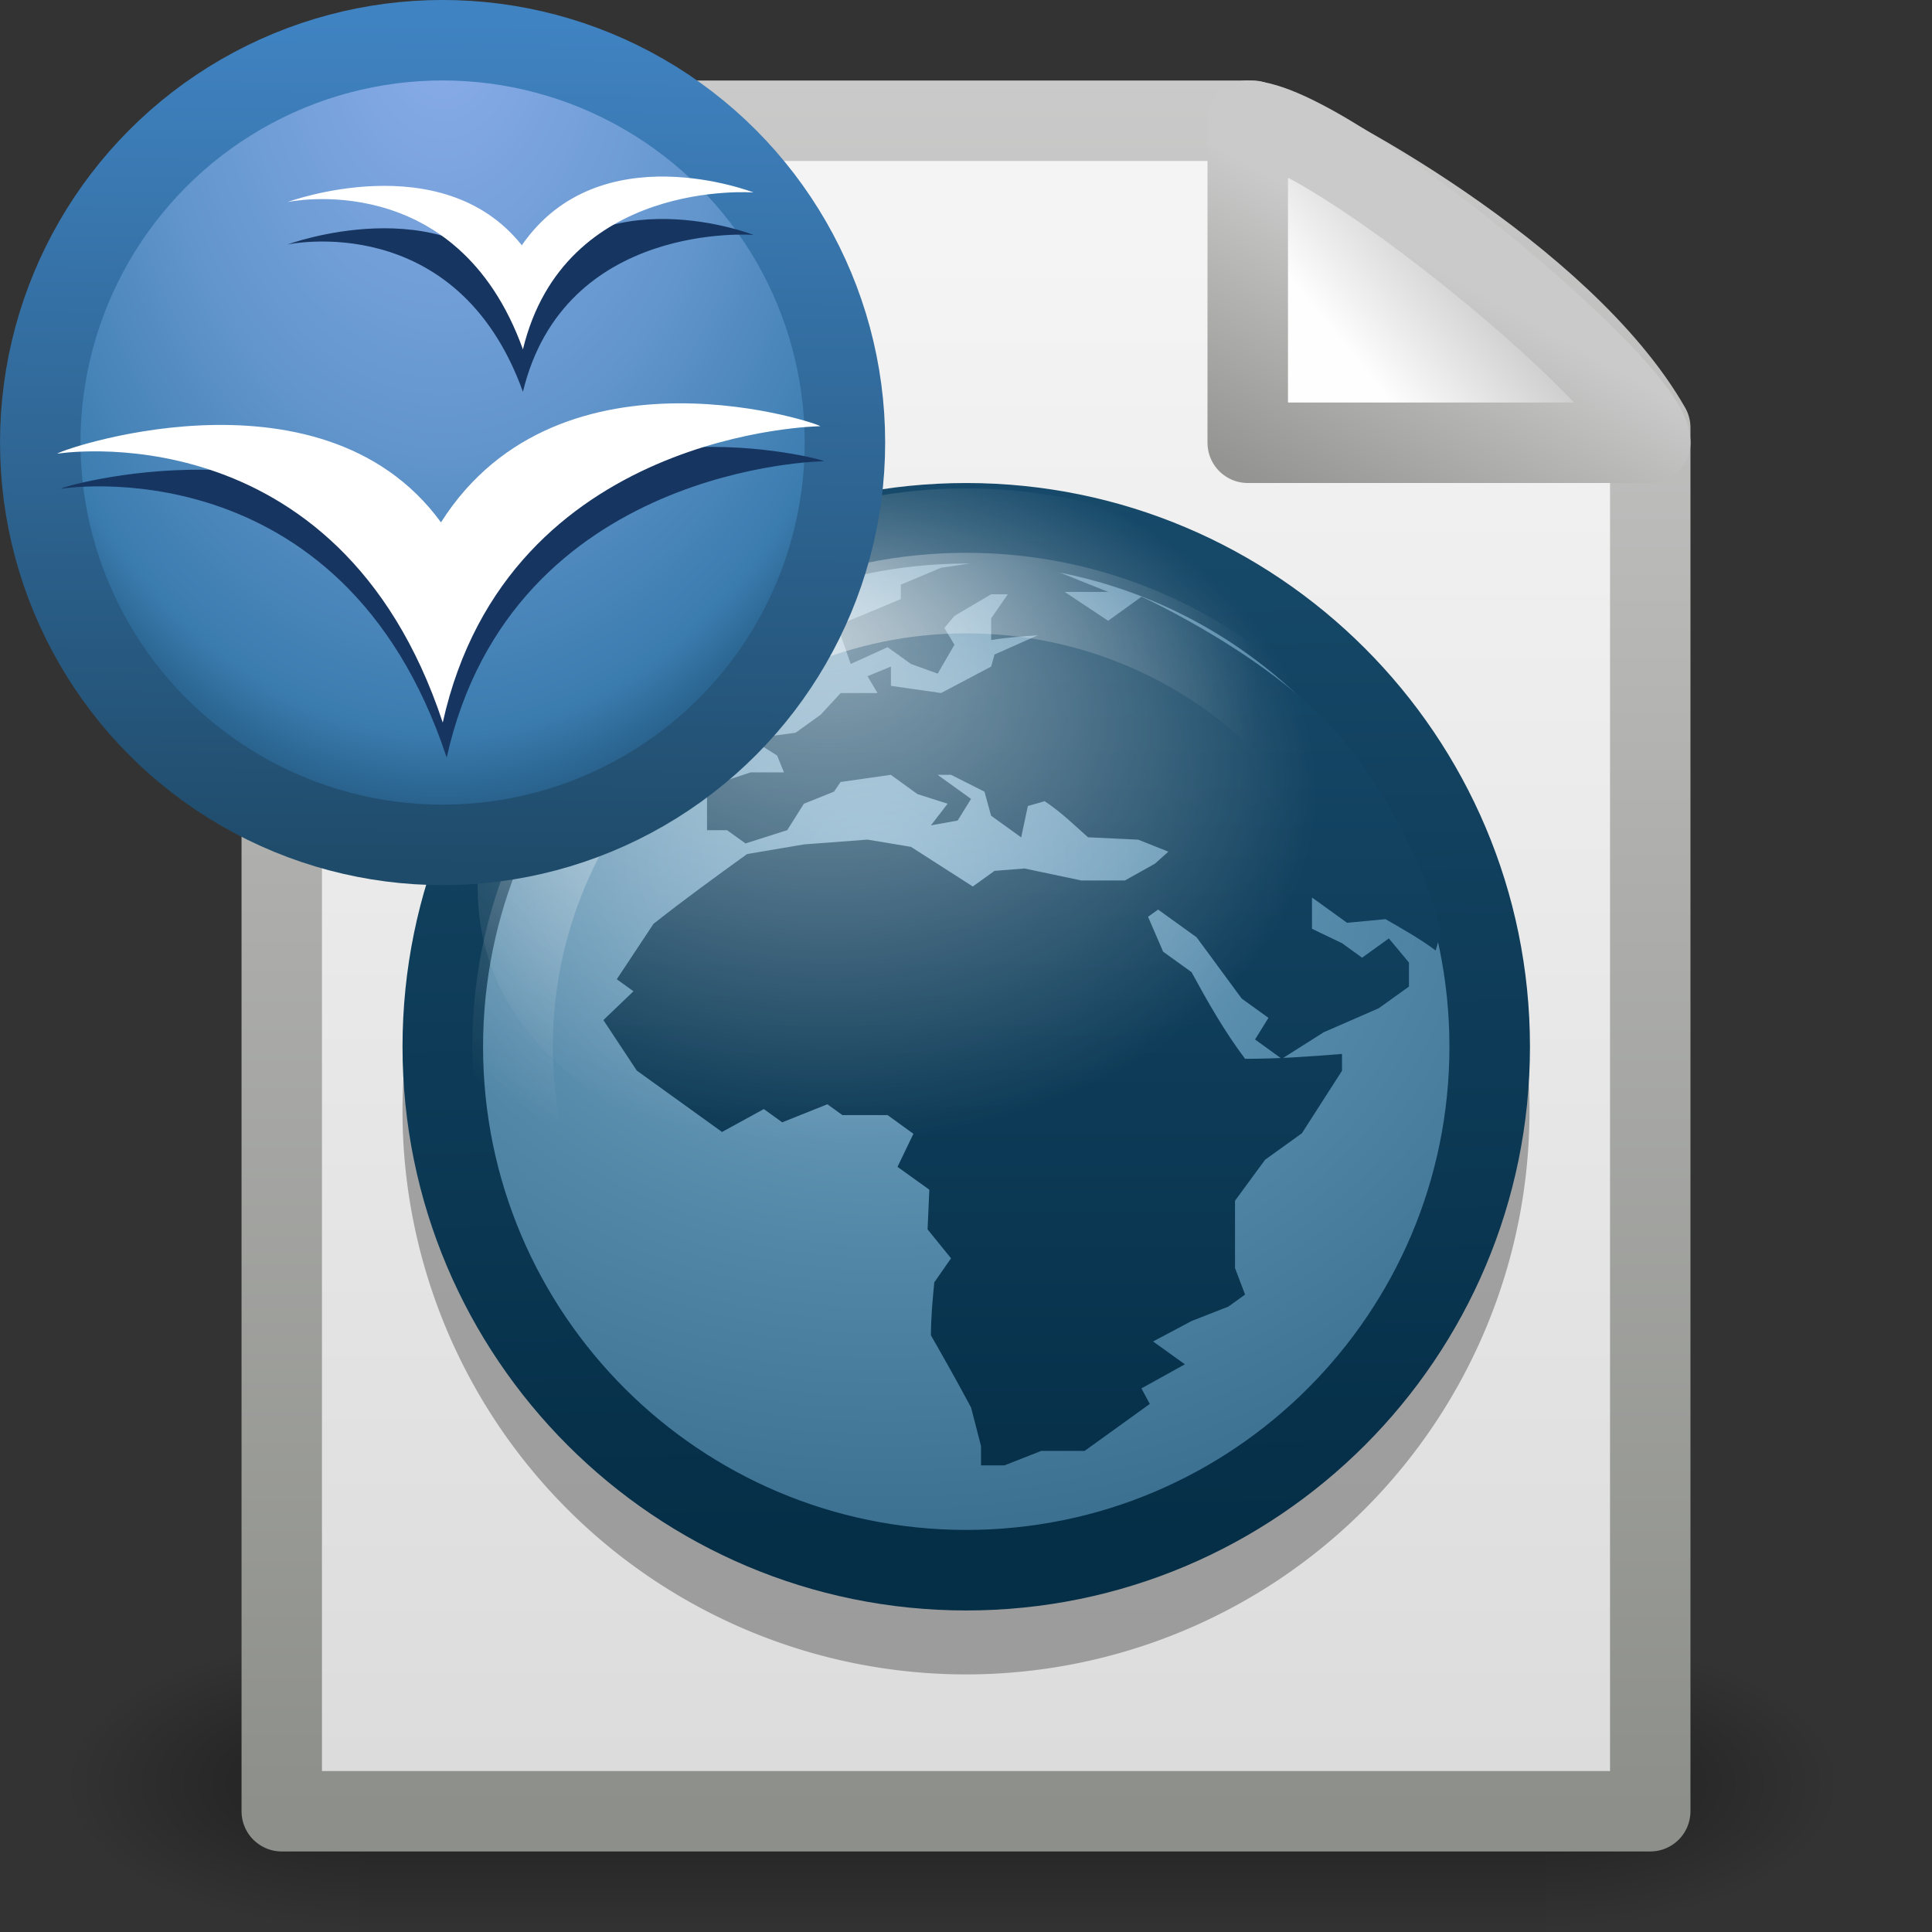 <?xml version="1.0" encoding="UTF-8" standalone="no"?>
<!-- Created with Inkscape (http://www.inkscape.org/) -->
<svg id="svg3141" xmlns="http://www.w3.org/2000/svg" height="24" width="24" version="1.0" xmlns:xlink="http://www.w3.org/1999/xlink">
 <rect width="100%" height="100%" fill="#333333" stroke="none"/>
 <defs id="defs3143">
  <linearGradient id="linearGradient5518" y2="37.999" xlink:href="#linearGradient2532" gradientUnits="userSpaceOnUse" x2="130.99" gradientTransform="matrix(1.154 0 0 1.154 -141.97 -43.913)" y1="51.036" x1="131.26"/>
  <radialGradient id="radialGradient5516" gradientUnits="userSpaceOnUse" cy="16.533" cx="20.911" gradientTransform="matrix(.626 .01 -.008 .499 -6.226 -3.141)" r="22.464">
   <stop id="stop2541" style="stop-color:#80ADC9" offset="0"/>
   <stop id="stop2543" style="stop-color:#5287A7" offset=".5"/>
   <stop id="stop2545" style="stop-color:#336889" offset="1"/>
  </radialGradient>
  <radialGradient id="radialGradient5510" xlink:href="#linearGradient3156-3" gradientUnits="userSpaceOnUse" cy="40.594" cx="127.56" gradientTransform="matrix(1.173 0 0 1.173 -144.5 -44.788)" r="6"/>
  <radialGradient id="radialGradient5507" fy="7.226" xlink:href="#linearGradient3156-3" gradientUnits="userSpaceOnUse" cy="13.688" cx="21.79" gradientTransform="matrix(0.5 0 0 .357 -4.875 -.536)" r="14"/>
  <linearGradient id="linearGradient3156-3">
   <stop id="stop3158-7" style="stop-color:#fff" offset="0"/>
   <stop id="stop3160-3" style="stop-color:#fff;stop-opacity:0" offset="1"/>
  </linearGradient>
  <linearGradient id="linearGradient3496" y2="-1.086" gradientUnits="userSpaceOnUse" x2="10.55" y1="43.124" x1="10.148">
   <stop id="stop3765-8" style="stop-color:#1f4b6a" offset="0"/>
   <stop id="stop3767-6" style="stop-color:#4083c2" offset="1"/>
  </linearGradient>
  <radialGradient id="radialGradient3494" gradientUnits="userSpaceOnUse" cy="5.883" cx="16.961" gradientTransform="matrix(0 2 -1.346 0 28.919 -35.008)" r="22.105">
   <stop id="stop3722-1" style="stop-color:#8badea" offset="0"/>
   <stop id="stop3728-0" style="stop-color:#6396cd" offset=".5"/>
   <stop id="stop3730-3" style="stop-color:#3b7caf" offset=".841"/>
   <stop id="stop3724-7" style="stop-color:#194c70" offset="1"/>
  </radialGradient>
  <radialGradient id="radialGradient3473" xlink:href="#linearGradient5060-3" gradientUnits="userSpaceOnUse" cy="486.65" cx="605.71" gradientTransform="matrix(-2.774 0 0 1.97 112.76 -872.89)" r="117.14"/>
  <radialGradient id="radialGradient3471" xlink:href="#linearGradient5060-3" gradientUnits="userSpaceOnUse" cy="486.65" cx="605.71" gradientTransform="matrix(2.774 0 0 1.97 -1891.6 -872.89)" r="117.14"/>
  <linearGradient id="linearGradient3469" y2="609.51" gradientUnits="userSpaceOnUse" x2="302.86" gradientTransform="matrix(2.774 0 0 1.97 -1892.2 -872.89)" y1="366.65" x1="302.86">
   <stop id="stop5050-9" style="stop-opacity:0" offset="0"/>
   <stop id="stop5056-9" offset=".5"/>
   <stop id="stop5052-1" style="stop-opacity:0" offset="1"/>
  </linearGradient>
  <linearGradient id="linearGradient5060-3">
   <stop id="stop5062-2" offset="0"/>
   <stop id="stop5064-1" style="stop-opacity:0" offset="1"/>
  </linearGradient>
  <linearGradient id="linearGradient3486" y2="5.457" gradientUnits="userSpaceOnUse" x2="36.358" gradientTransform="matrix(.451 0 0 .416 1.8 .859)" y1="8.059" x1="32.892">
   <stop id="stop8591-7" style="stop-color:#fefefe" offset="0"/>
   <stop id="stop8593-5" style="stop-color:#cbcbcb" offset="1"/>
  </linearGradient>
  <linearGradient id="linearGradient3488" y2="5.822" gradientUnits="userSpaceOnUse" x2="15.18" gradientTransform="matrix(.833 0 0 .8 2.583 1.1)" y1="2.185" x1="17.289">
   <stop id="stop4561" style="stop-color:#cacaca" offset="0"/>
   <stop id="stop4563" style="stop-color:#949492" offset="1"/>
  </linearGradient>
  <linearGradient id="linearGradient3491" y2="47.013" gradientUnits="userSpaceOnUse" x2="25.132" gradientTransform="matrix(.543 0 0 .489 -1.029 -.234)" y1="6.729" x1="25.132">
   <stop id="stop3602-9" style="stop-color:#f4f4f4" offset="0"/>
   <stop id="stop3604-1" style="stop-color:#dbdbdb" offset="1"/>
  </linearGradient>
  <linearGradient id="linearGradient3493" y2="2.906" gradientUnits="userSpaceOnUse" x2="-51.786" gradientTransform="matrix(.438 0 0 .458 31.224 -.779)" y1="50.786" x1="-51.786">
   <stop id="stop3933" style="stop-color:#8d8f8a" offset="0"/>
   <stop id="stop3935" style="stop-color:#cbcbcb" offset="1"/>
  </linearGradient>
  <linearGradient id="linearGradient2532">
   <stop id="stop2534" style="stop-color:#052E47" offset="0"/>
   <stop id="stop2536" style="stop-color:#174A6A" offset="1"/>
  </linearGradient>
  <linearGradient id="linearGradient3688" y2="1" xlink:href="#linearGradient2532" gradientUnits="userSpaceOnUse" x2="8.8" y1="15.175" x1="8.8"/>
 </defs>
 <g id="g3490" style="stroke-width:1.883" transform="matrix(.5 0 0 .517 .115 -.578)">
  <g id="g5022" style="stroke-width:104.96" transform="matrix(.022 0 0 .015 43.008 42.685)">
   <rect id="rect4173" style="opacity:.402;fill:url(#linearGradient3469)" height="478.36" width="1339.6" y="-150.7" x="-1559.3"/>
   <path id="path5058" style="opacity:.402;fill:url(#radialGradient3471)" d="m-219.62-150.68v478.33c142.87 0.9 345.4-107.17 345.4-239.2s-159.44-239.13-345.4-239.13z"/>
   <path id="path5018" style="opacity:.402;fill:url(#radialGradient3473)" d="m-1559.3-150.68v478.33c-142.87 0.9-345.4-107.17-345.4-239.2s159.44-239.13 345.4-239.13z"/>
  </g>
 </g>
 <path id="rect2594" style="stroke-linejoin:round;stroke:url(#linearGradient3493);stroke-width:.999;fill:url(#linearGradient3491)" d="m3.5 1.5h12.062c0.764 0.237 3.867 1.94 4.938 3.812v17.188h-17v-21z"/>
 <path id="path3502" style="opacity:.3" d="m14 17.5a4 2.5 0 1 1 -8 0 4 2.5 0 1 1 8 0z" transform="matrix(1.75,0,0,2.8,-5.5,-35.2)"/>
 <path id="path12038" style="stroke-linejoin:round;fill-rule:evenodd;stroke:url(#linearGradient3488);fill:url(#linearGradient3486)" d="m15.5 1.5v4h5c0-0.669-4.017-3.989-5-4z"/>
 <g id="g5520" transform="matrix(.867 0 0 .867 5.067 6.067)">
  <path id="path6719" style="stroke-linejoin:round;stroke:url(#linearGradient5518);stroke-linecap:round;stroke-width:1.154;fill:url(#radialGradient5516)" d="m15.5 8c0 4.14-3.36 7.5-7.5 7.5s-7.5-3.36-7.5-7.5 3.36-7.5 7.5-7.5 7.5 3.36 7.5 7.5z"/>
  <path id="path6723" style="fill:url(#linearGradient3688)" d="m14.8 6.362-0.074 0.259c-0.22-0.165-0.468-0.304-0.718-0.449l-0.551 0.052-0.503-0.362v0.448l0.431 0.207 0.287 0.207 0.383-0.276c0.097 0.115 0.192 0.23 0.288 0.345v0.345l-0.432 0.31-0.79 0.345-0.6 0.38-0.383-0.277 0.192-0.31-0.383-0.276-0.647-0.879-0.551-0.396-0.144 0.103 0.216 0.5 0.407 0.293c0.232 0.426 0.462 0.834 0.767 1.242 0.473 0 0.919-0.032 1.389-0.07v0.241l-0.575 0.896-0.527 0.379-0.431 0.587v0.965l0.144 0.38-0.239 0.172-0.528 0.207-0.551 0.293 0.456 0.327-0.623 0.345 0.12 0.223-0.934 0.673h-0.622l-0.526 0.207h-0.336v-0.276l-0.143-0.553c-0.185-0.347-0.378-0.69-0.575-1.034 0-0.254 0.024-0.505 0.048-0.759l0.24-0.345-0.336-0.414 0.025-0.569-0.456-0.327 0.228-0.474-0.371-0.268h-0.647l-0.215-0.155-0.647 0.259-0.263-0.19-0.599 0.328c-0.407-0.293-0.814-0.586-1.221-0.879l-0.479-0.724 0.431-0.413-0.239-0.172 0.526-0.794c0.432-0.342 0.884-0.67 1.341-1l0.815-0.138 0.91-0.069 0.623 0.104 0.886 0.568 0.311-0.224 0.43-0.034 0.815 0.172h0.623l0.431-0.241 0.192-0.172-0.432-0.172-0.719-0.034c-0.199-0.176-0.385-0.361-0.622-0.517l-0.24 0.069-0.096 0.449-0.431-0.31-0.095-0.345-0.479-0.241h-0.192l0.479 0.345-0.192 0.31-0.383 0.069 0.239-0.31-0.432-0.138-0.382-0.276-0.719 0.103-0.095 0.138-0.431 0.173-0.239 0.379-0.598 0.19-0.264-0.19h-0.287v-0.621l0.623-0.207h0.479l-0.097-0.241-0.382-0.241 0.646-0.086 0.359-0.258 0.287-0.311h0.528l-0.144-0.241 0.336-0.138v0.276l0.718 0.103 0.718-0.379 0.048-0.173 0.622-0.276c-0.225 0.018-0.45 0.031-0.67 0.069v-0.311l0.239-0.345h-0.239l-0.526 0.31-0.144 0.172 0.144 0.242-0.24 0.413-0.383-0.138-0.335-0.241-0.528 0.241-0.192-0.551 0.91-0.379v-0.207l0.575-0.241 0.91-0.138 0.623 0.138 0.862 0.345h-0.623l0.623 0.414 0.479-0.345s1.905 0.863 2.889 2.056c0.957 1.161 1.358 2.48 1.4 2.755z"/>
  <path id="path6727" style="opacity:.5;stroke-linejoin:round;stroke:url(#radialGradient5510);stroke-linecap:round;stroke-width:1.154;fill:none" d="m14.5 8c0 3.588-2.912 6.5-6.5 6.5s-6.5-2.912-6.5-6.5 2.912-6.5 6.5-6.5 6.5 2.912 6.5 6.5z"/>
  <path id="path6729" style="opacity:.5;fill:url(#radialGradient5507)" d="m15 5.721c0 2.76-3.136 4.279-7 4.279s-7-1.519-7-4.279 3.136-5.721 7-5.721 7 2.961 7 5.721z"/>
 </g>
 <circle id="circle51" style="stroke:url(#linearGradient3496);stroke-width:4.2;fill:url(#radialGradient3494)" transform="matrix(.238 0 0 .238 0.5 .495)" cy="21.019" cx="21" r="21"/>
 <path id="path4552" style="fill:#173561" d="m0.766 6.071c-0.047 0.006 3.482-0.592 4.783 3.34 0.811-3.649 4.719-3.683 4.686-3.681 0.093 0-3.218-0.923-4.709 1.427-1.513-2.075-4.868-1.087-4.761-1.087z"/>
 <path id="path53" style="fill:#fff" d="m0.717 5.636c-0.047 0.006 3.482-0.592 4.783 3.34 0.811-3.649 4.719-3.682 4.687-3.681 0.093 0-3.218-1.157-4.709 1.194-1.513-2.075-4.868-0.853-4.761-0.853z"/>
 <path id="path4554" style="fill:#173561" d="m3.572 3.037s2.101-0.454 2.924 1.83c0.516-2.131 2.865-1.949 2.865-1.949s-1.911-0.745-2.879 0.656c-0.99-1.247-2.911-0.537-2.91-0.537z"/>
 <path id="path55" style="fill:#fff" d="m3.572 2.51s2.101-0.454 2.924 1.83c0.516-2.131 2.865-1.949 2.865-1.949s-1.911-0.745-2.879 0.656c-0.99-1.247-2.911-0.537-2.91-0.537z"/>
</svg>
